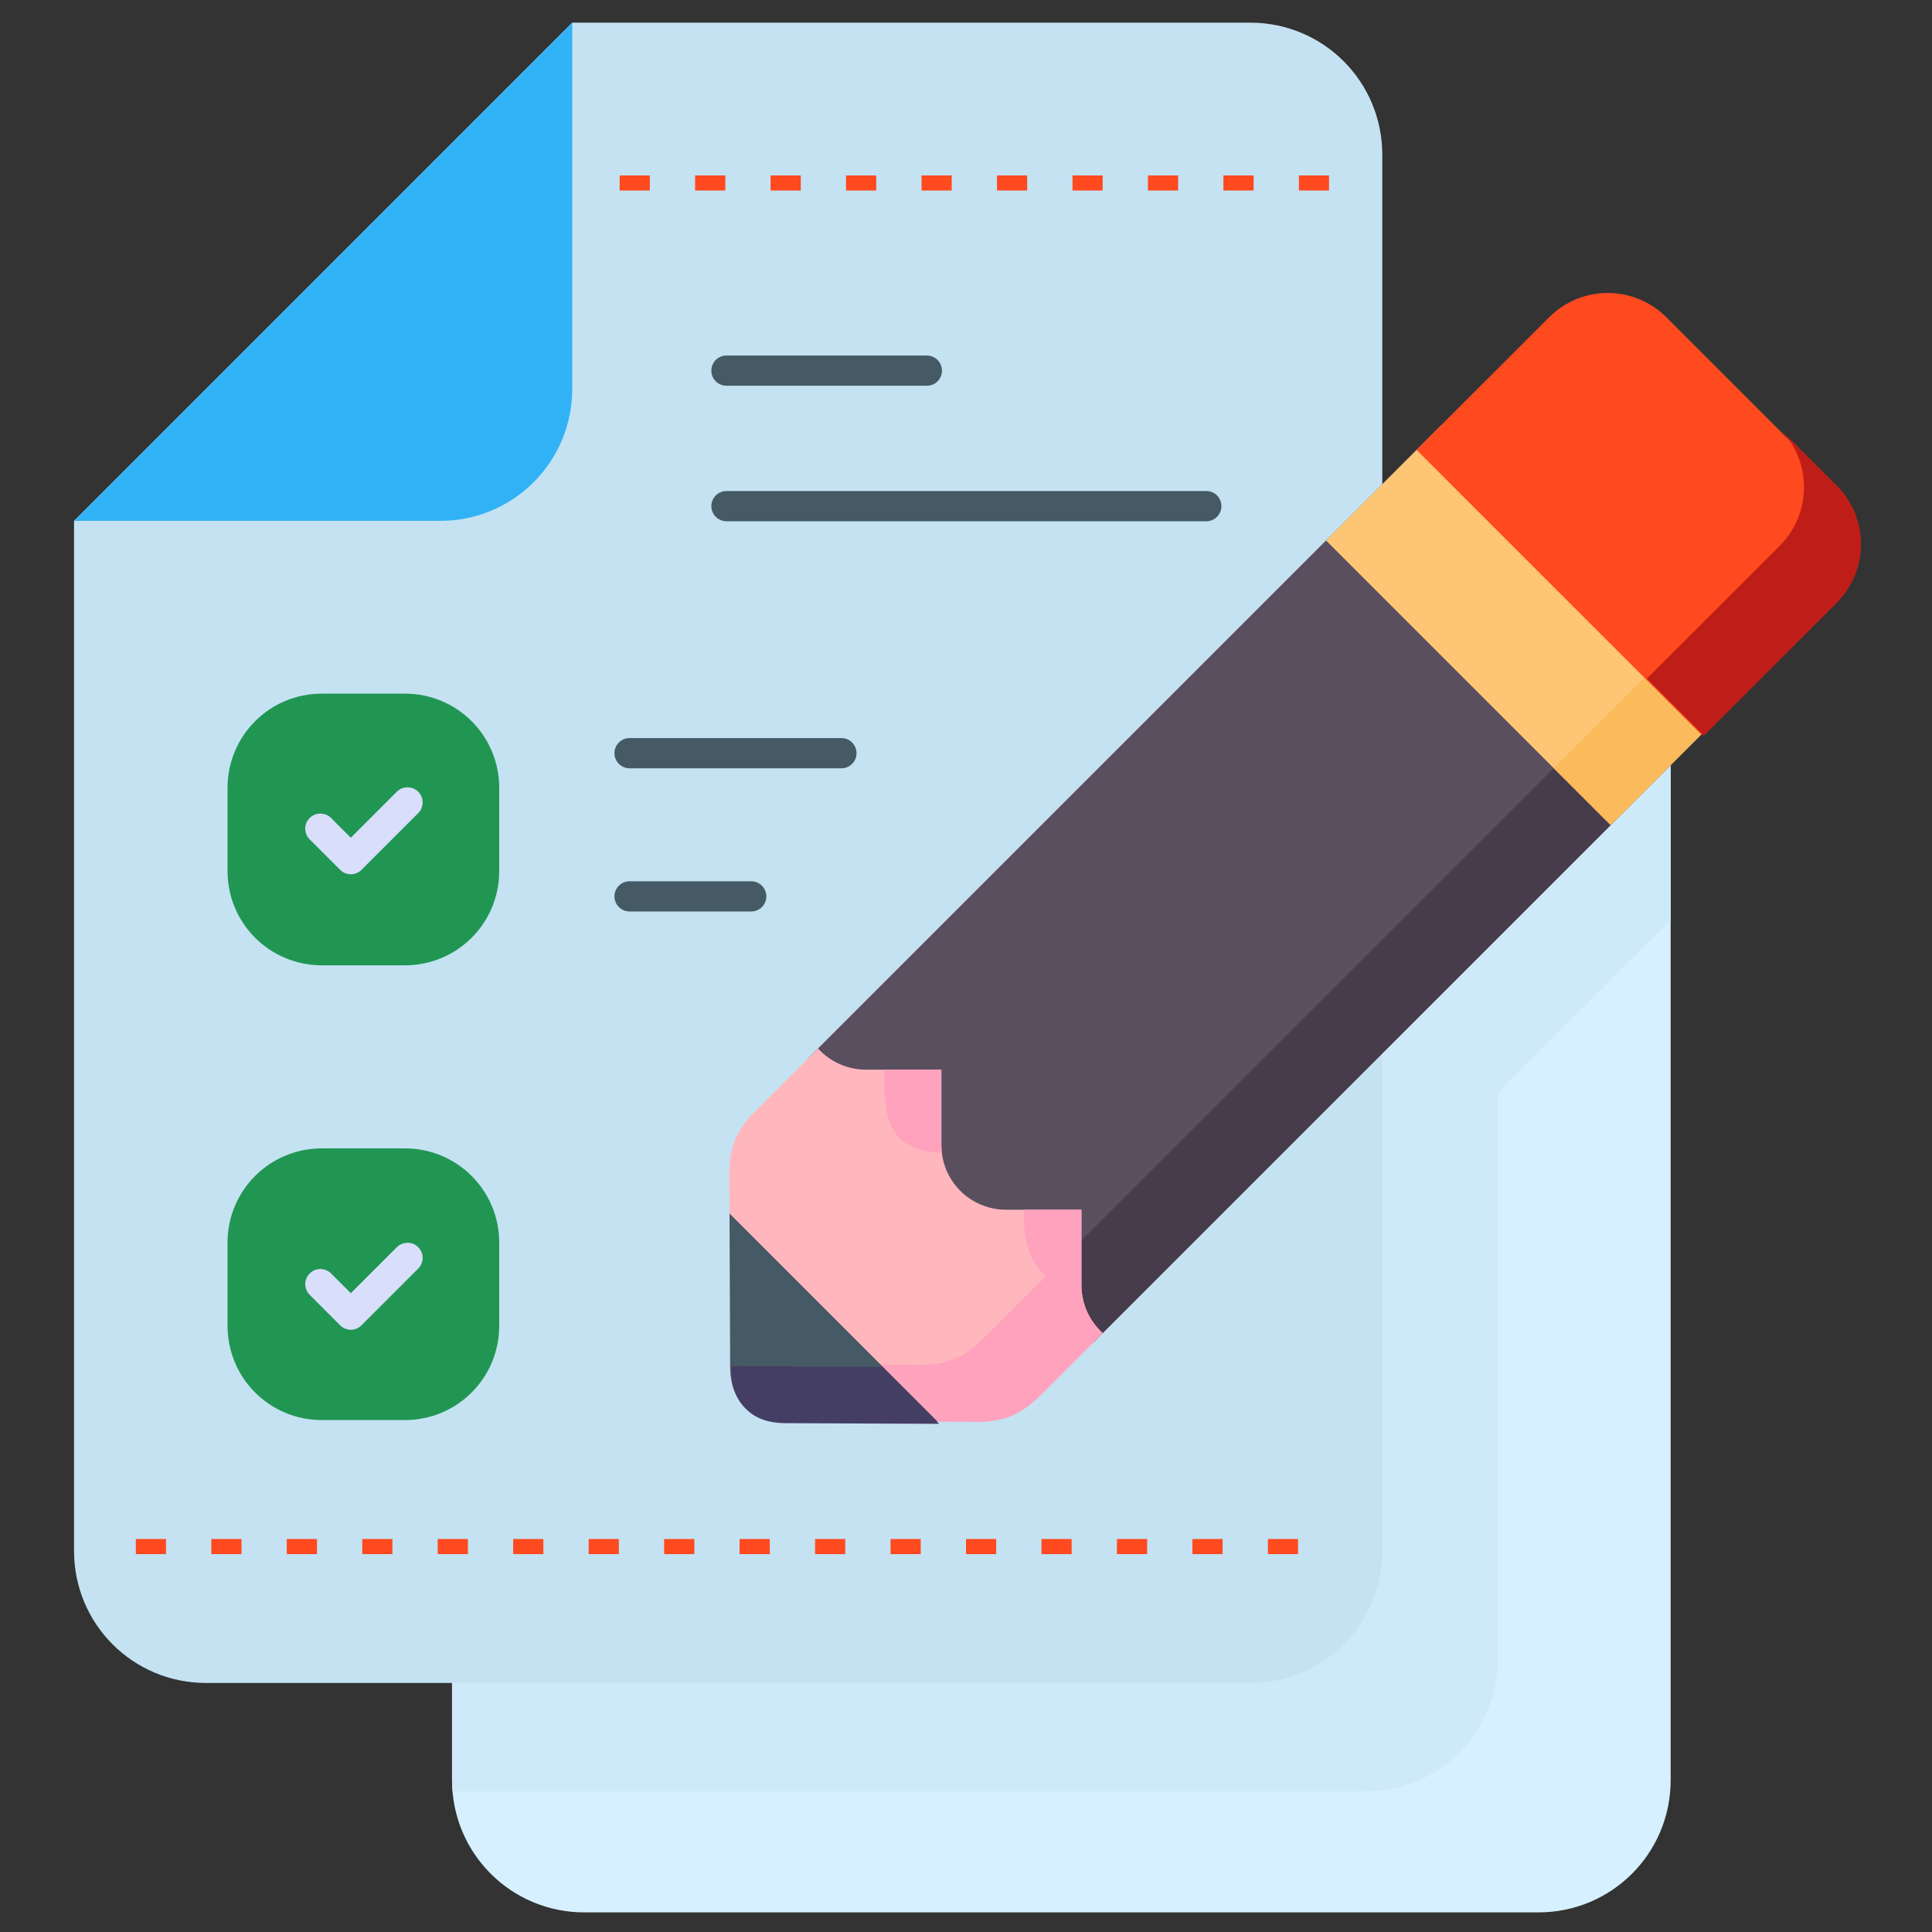 <svg width="130" height="130" viewBox="0 0 130 130" fill="none" xmlns="http://www.w3.org/2000/svg">
<rect x="0" y="0" width="130" height="130" fill="#333333" stroke="none"/>
<path d="M30.417 53.948V119.779C30.417 124.71 34.387 128.68 39.318 128.68H103.515C108.446 128.68 112.415 124.71 112.415 119.779V49.879L30.417 53.948Z" fill="#D6F0FF"/>
<path d="M30.417 53.948V119.779C30.417 120.037 30.43 120.291 30.451 120.542H91.886C96.817 120.542 100.787 116.572 100.787 111.642V73.539L112.415 61.911V49.879L30.417 53.948Z" fill="#CEEAFA"/>
<path d="M4.982 35.047V104.356C4.982 109.28 8.945 113.243 13.869 113.243H84.125C89.048 113.243 93.011 109.28 93.011 104.356V10.411C93.011 5.488 89.048 1.524 84.125 1.524H38.504L4.982 35.047Z" fill="#C4E2F2"/>
<path d="M38.504 1.524L4.982 35.047H29.617C34.541 35.047 38.504 31.083 38.504 26.16V1.524Z" fill="#32B2F6"/>
<path d="M112.132 21.358C109.944 19.17 106.421 19.17 104.233 21.358L54.359 71.231L73.512 90.384L123.386 40.51C125.574 38.322 125.574 34.799 123.386 32.611L112.132 21.358Z" fill="#594F5F"/>
<path d="M119.556 28.781C121.744 30.969 121.744 34.492 119.556 36.68L69.682 86.554L73.512 90.384L123.386 40.51C125.574 38.322 125.574 34.799 123.386 32.611L119.556 28.781Z" fill="#463C4B"/>
<path d="M96.994 28.597L89.224 36.367L108.377 55.519L116.147 47.749L96.994 28.597Z" fill="#FDC574"/>
<path d="M112.317 43.919L104.547 51.689L108.377 55.519L116.147 47.749L112.317 43.919Z" fill="#FBBA5B"/>
<path d="M112.132 21.358C109.944 19.17 106.421 19.17 104.233 21.358L95.318 30.272L114.471 49.425L123.385 40.51C125.573 38.322 125.573 34.799 123.385 32.611L112.132 21.358Z" fill="#FF491F"/>
<path d="M63.343 71.975H58.275C56.991 71.975 55.84 71.426 55.043 70.548L50.893 74.698C49.562 76.029 49.129 77.112 49.075 78.787L49.132 91.933C49.132 93.12 49.456 94.013 50.101 94.642C50.73 95.287 51.623 95.612 52.81 95.612L65.956 95.668C67.631 95.614 68.714 95.182 70.045 93.85L74.195 89.7C73.318 88.904 72.768 87.752 72.768 86.468V81.4L67.699 81.399C66.492 81.399 65.403 80.914 64.615 80.128C63.829 79.34 63.344 78.251 63.344 77.044L63.343 71.975Z" fill="#FFB7BD"/>
<path d="M59.514 71.976V73.215C59.514 75.802 60.396 77.541 63.372 77.541C63.354 77.378 63.343 77.213 63.343 77.045L63.343 71.976H59.514ZM68.938 81.4C68.938 81.4 68.544 84.217 70.365 85.871L66.215 90.02C64.884 91.352 63.801 91.784 62.126 91.838L49.131 91.782L49.132 91.934C49.132 93.121 49.456 94.013 50.101 94.642C50.73 95.287 51.623 95.612 52.81 95.612L65.956 95.668C67.631 95.614 68.714 95.182 70.045 93.85L74.195 89.701C73.318 88.904 72.768 87.753 72.768 86.469V81.4L68.938 81.4Z" fill="#FFA2BD"/>
<path d="M49.088 81.651L49.132 91.933C49.132 93.12 49.456 94.013 50.101 94.642C50.73 95.287 51.623 95.612 52.81 95.612L63.092 95.656L49.088 81.651Z" fill="#455A64"/>
<path d="M119.744 28.827C121.935 31.019 121.935 34.547 119.744 36.738L110.815 45.666L114.651 49.502L123.58 40.574C125.771 38.382 125.771 34.854 123.58 32.663L119.744 28.827Z" fill="#BF1E18"/>
<path d="M49.209 91.927L49.209 92.078C49.209 93.266 49.534 94.161 50.18 94.791C50.81 95.437 51.704 95.762 52.893 95.762L63.192 95.806L59.356 91.97L49.209 91.927Z" fill="#453E64"/>
<path d="M21.658 46.673H27.244C30.761 46.673 33.592 49.504 33.592 53.02V58.606C33.592 62.123 30.761 64.954 27.244 64.954H21.658C18.141 64.954 15.31 62.123 15.31 58.606V53.02C15.31 49.504 18.141 46.673 21.658 46.673Z" fill="#219653"/>
<path d="M21.658 77.272H27.244C30.761 77.272 33.592 80.103 33.592 83.619V89.205C33.592 92.722 30.761 95.553 27.244 95.553H21.658C18.141 95.553 15.31 92.722 15.31 89.205V83.619C15.31 80.103 18.141 77.272 21.658 77.272Z" fill="#219653"/>
<path d="M41.696 11.804V12.82H43.726V11.804H41.696ZM46.773 11.804V12.82H48.805V11.804H46.773ZM51.851 11.804V12.82H53.883V11.804H51.851ZM56.93 11.804V12.82H58.96V11.804H56.93ZM62.008 11.804V12.82H64.039V11.804H62.008ZM67.085 11.804V12.82H69.117V11.804H67.085ZM72.165 11.804V12.82H74.194V11.804H72.165ZM77.242 11.804V12.82H79.274V11.804H77.242ZM82.32 11.804V12.82H84.351V11.804H82.32ZM87.399 11.804V12.82H89.429V11.804H87.399Z" fill="#FF491F"/>
<path d="M9.142 103.557V104.573H11.172V103.557H9.142ZM14.219 103.557V104.573H16.251V103.557H14.219ZM19.297 103.557V104.573H21.329V103.557H19.297ZM24.376 103.557V104.573H26.406V103.557H24.376ZM29.454 103.557V104.573H31.485V103.557H29.454ZM34.531 103.557V104.573H36.563V103.557H34.531ZM39.611 103.557V104.573H41.641V103.557H39.611ZM44.688 103.557V104.573H46.72V103.557H44.688ZM49.766 103.557V104.573H51.797V103.557H49.766ZM54.845 103.557V104.573H56.875V103.557H54.845ZM59.922 103.557V104.573H61.954V103.557H59.922ZM65 103.557V104.573H67.032V103.557H65ZM70.079 103.557V104.573H72.109V103.557H70.079ZM75.157 103.557V104.573H77.189V103.557H75.157ZM80.234 103.557V104.573H82.266V103.557H80.234ZM85.314 103.557V104.573H87.344V103.557H85.314Z" fill="#FF491F"/>
<path d="M27.377 83.626C27.116 83.64 26.87 83.753 26.702 83.922L23.605 87.017L22.276 85.688C21.878 85.291 21.235 85.291 20.838 85.688C20.441 86.085 20.441 86.729 20.838 87.126L22.886 89.176C23.283 89.574 23.928 89.574 24.325 89.176L28.14 85.36C28.537 84.962 28.537 84.319 28.14 83.922C27.914 83.695 27.638 83.611 27.377 83.626Z" fill="#D9DEFB"/>
<path d="M42.361 59.299C41.799 59.3 41.344 59.755 41.345 60.316C41.346 60.877 41.8 61.331 42.361 61.332H50.547C51.109 61.332 51.564 60.878 51.565 60.316C51.565 59.755 51.109 59.299 50.547 59.299H42.361Z" fill="#455A64"/>
<path d="M27.439 52.979C27.177 52.973 26.91 53.065 26.702 53.273L23.605 56.37L22.276 55.041C21.878 54.645 21.235 54.645 20.838 55.041C20.441 55.439 20.441 56.082 20.838 56.48L22.886 58.529C23.284 58.927 23.928 58.926 24.325 58.527L28.14 54.713C28.538 54.315 28.538 53.67 28.14 53.273C27.956 53.088 27.7 52.985 27.439 52.979Z" fill="#D9DEFB"/>
<path d="M42.361 49.663C41.799 49.664 41.344 50.119 41.345 50.681C41.345 51.242 41.799 51.697 42.361 51.698H56.618C57.179 51.697 57.634 51.242 57.634 50.681C57.634 50.12 57.18 49.664 56.618 49.663H42.361Z" fill="#455A64"/>
<path d="M48.882 33.039C48.32 33.039 47.865 33.495 47.865 34.056C47.864 34.618 48.32 35.074 48.882 35.074H81.169C81.731 35.074 82.187 34.618 82.187 34.056C82.187 33.494 81.731 33.039 81.169 33.039H48.882Z" fill="#455A64"/>
<path d="M48.882 23.923C48.321 23.923 47.866 24.377 47.865 24.939C47.864 25.501 48.32 25.956 48.882 25.956H62.366C62.928 25.957 63.384 25.501 63.384 24.939C63.383 24.377 62.928 23.923 62.366 23.923H48.882Z" fill="#455A64"/>
</svg>

